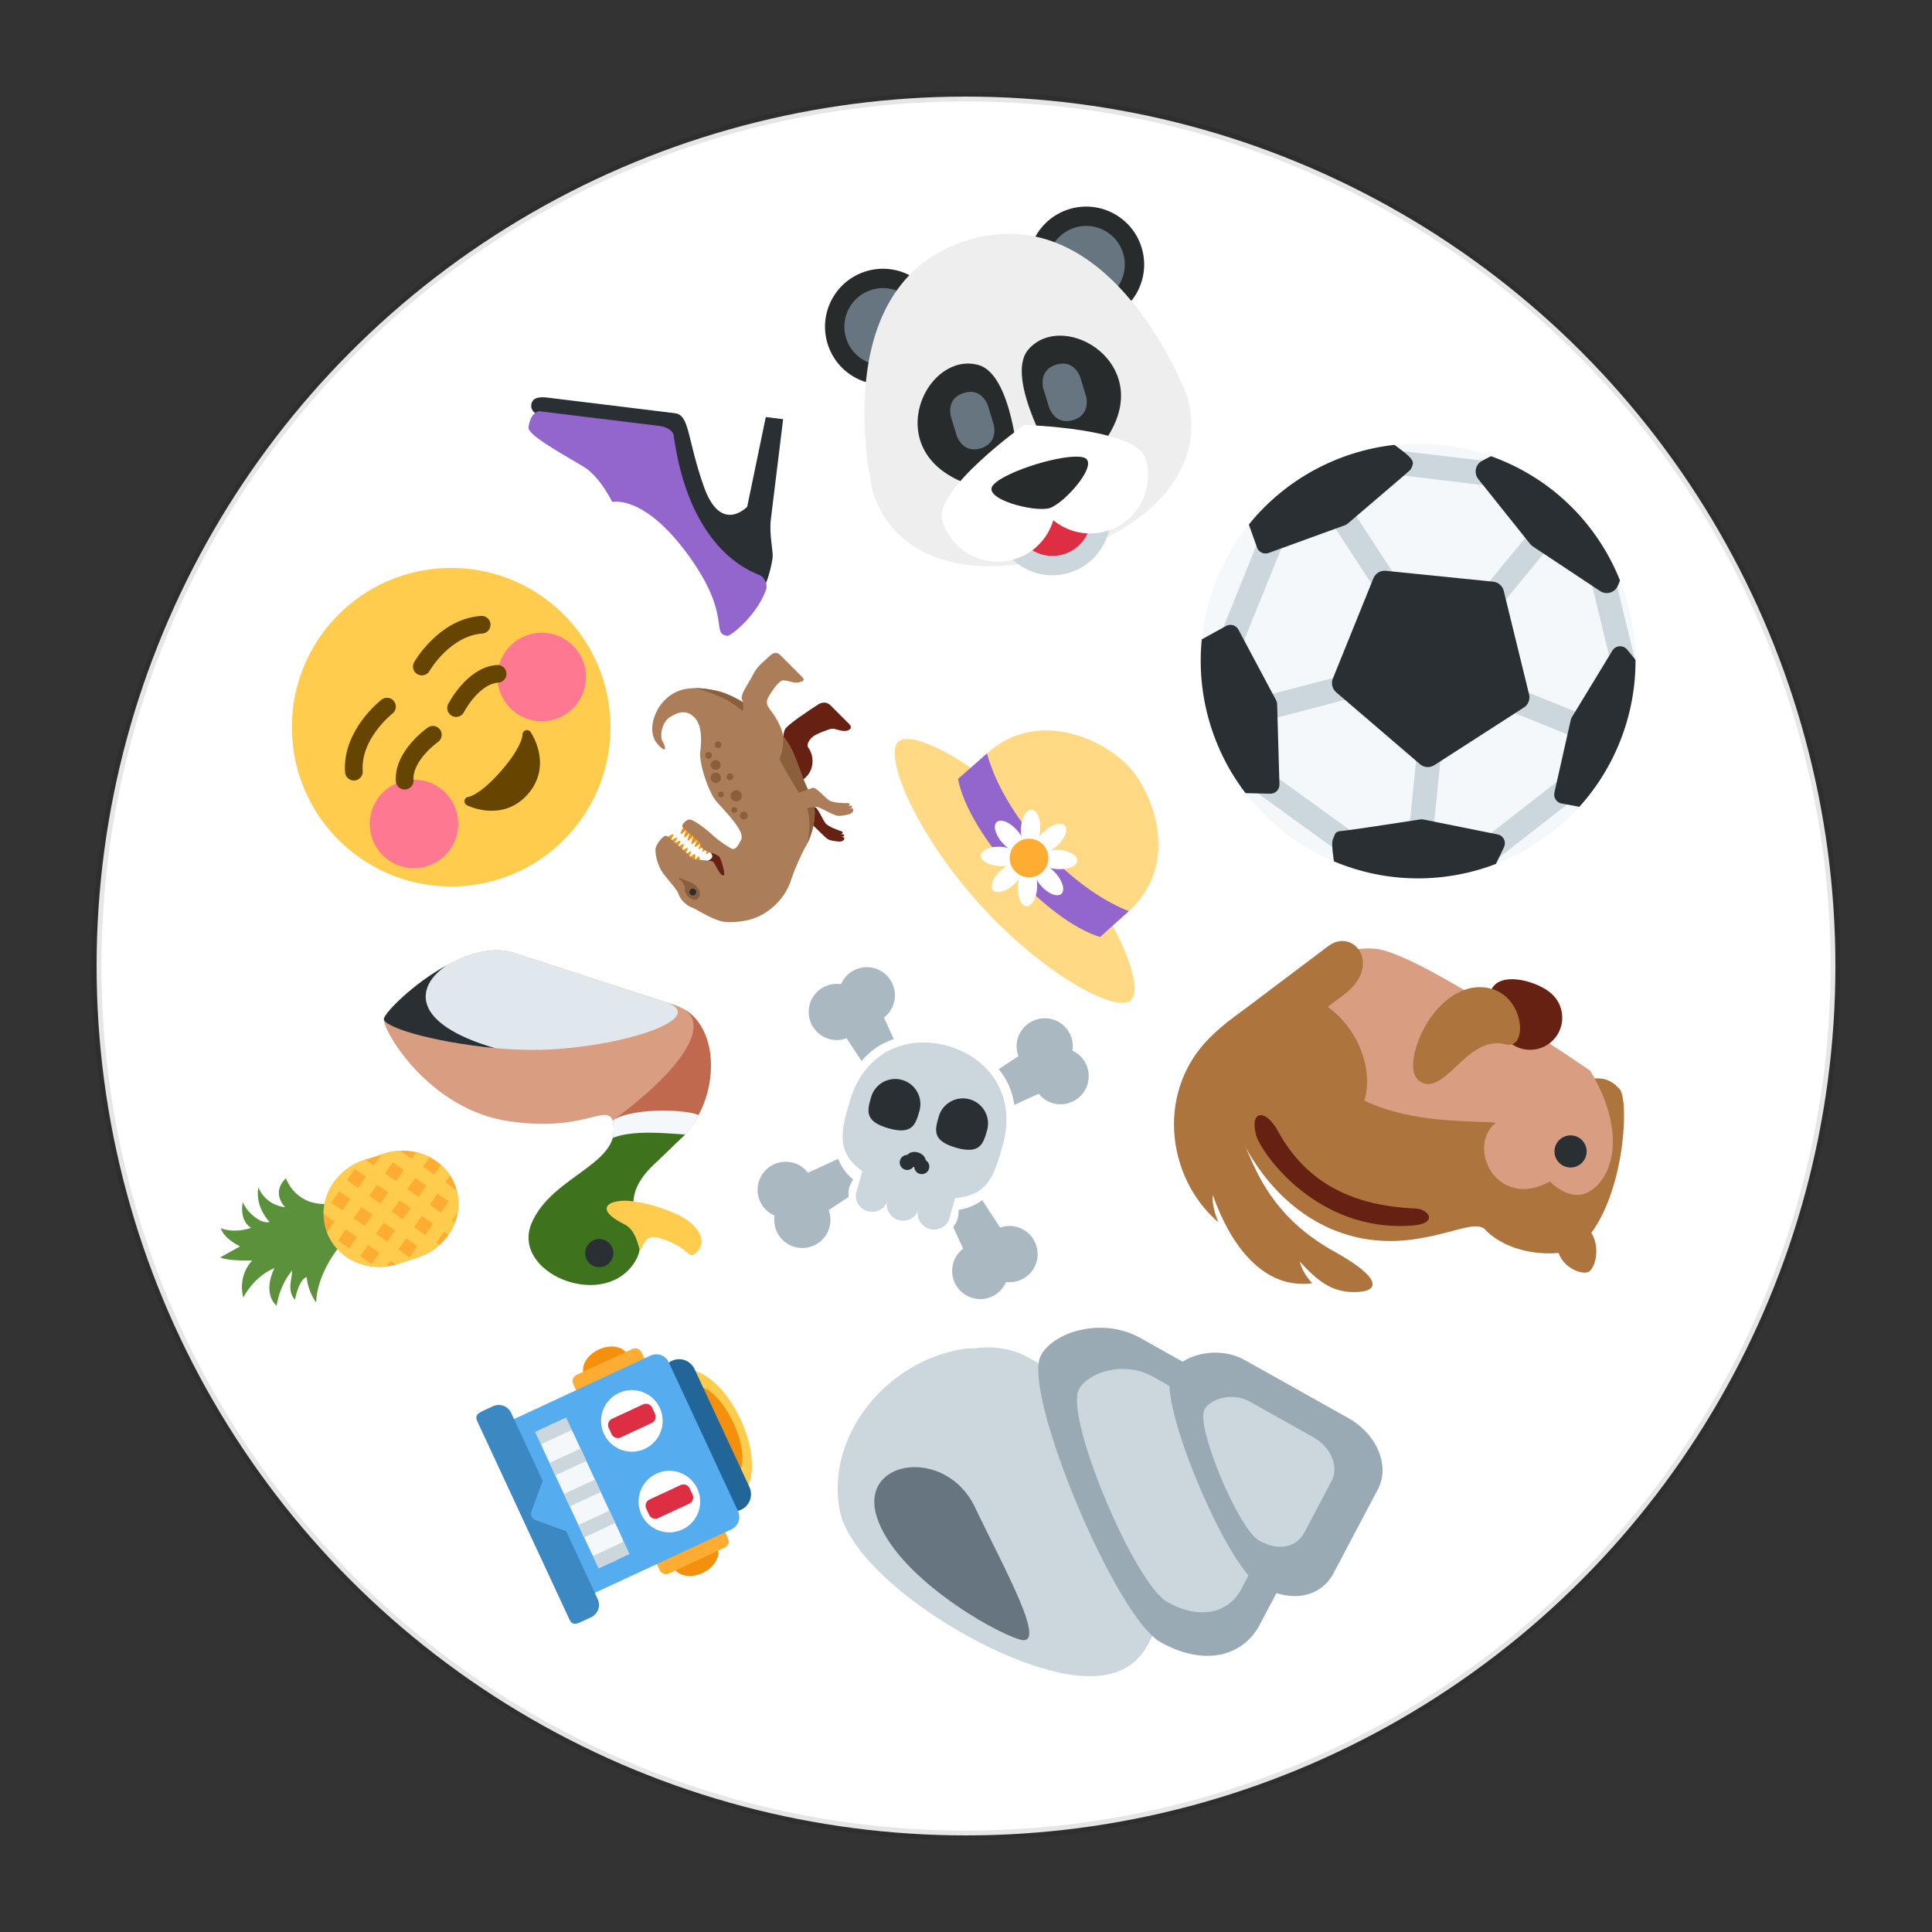 <?xml version="1.0" encoding="UTF-8" standalone="no"?>
<svg
   xmlns:dc="http://purl.org/dc/elements/1.1/"
   xmlns:cc="http://creativecommons.org/ns#"
   xmlns:rdf="http://www.w3.org/1999/02/22-rdf-syntax-ns#"
   xmlns:svg="http://www.w3.org/2000/svg"
   xmlns="http://www.w3.org/2000/svg"
   xmlns:sodipodi="http://sodipodi.sourceforge.net/DTD/sodipodi-0.dtd"
   xmlns:inkscape="http://www.inkscape.org/namespaces/inkscape"
   version="1.1"
   id="svg2"
   viewBox="0 0 200 200"
   height="200px"
   width="200px"
   inkscape:version="0.91 r13725"
   sodipodi:docname="27.svg">
  <rect x="0" y="0" width="200" height="200" fill="#333333" stroke="none"/>
  <sodipodi:namedview
     pagecolor="#ffffff"
     bordercolor="#666666"
     borderopacity="1"
     objecttolerance="10"
     gridtolerance="10"
     guidetolerance="10"
     inkscape:pageopacity="0"
     inkscape:pageshadow="2"
     inkscape:window-width="1920"
     inkscape:window-height="1060"
     id="namedview610"
     showgrid="false"
     inkscape:zoom="3.337544"
     inkscape:cx="101.5752"
     inkscape:cy="106.18337"
     inkscape:window-x="0"
     inkscape:window-y="0"
     inkscape:window-maximized="1"
     inkscape:current-layer="layer1" />
  
    
    
    <defs id="defs6">

        <clipPath
           id="clipPath28"
           clipPathUnits="userSpaceOnUse">
          <path
             id="path30"
             d="M 4,36 C 0,36 0,32 0,32 L 0,32 0,4 C 0,0 4,0 4,0 l 0,0 28,0 c 4,0 4,4 4,4 l 0,0 0,28 c 0,4 -4,4 -4,4 l 0,0 -28,0 z" />
        </clipPath>


        <clipPath clipPathUnits="userSpaceOnUse" id="clipPath16-rugby">
            <path d="M 0,38 38,38 38,0 0,0 0,38 Z" id="path18"/>
        </clipPath>
        <clipPath clipPathUnits="userSpaceOnUse" id="clipPath28-rugby">
            <path d="M 9.254,28.746 C 2.09,21.582 -0.927,9.561 3.929,3.929 l 0,0 C 9.561,-0.927 21.582,2.09 28.746,9.254 l 0,0 c 7.164,7.164 11.229,17.088 5.324,24.816 l 0,0 c -1.886,1.627 -4.489,2.371 -7.387,2.37 l 0,0 c -5.752,0 -12.665,-2.93 -17.429,-7.694" id="path30"/>
        </clipPath>

        <clipPath clipPathUnits="userSpaceOnUse" id="clipPath16-carrot">
            <path d="M 0,36 36,36 36,0 0,0 0,36 Z" id="path18"/>
        </clipPath>
        <clipPath clipPathUnits="userSpaceOnUse" id="clipPath32-carrot">
            <path d="M 11.815,23.013 C 4.2,15.397 -1.265,2.86 0.502,1.093 l 0,0 c 1.768,-1.768 14.305,3.698 21.92,11.313 l 0,0 c 7.616,7.615 7.562,11.53 4.243,14.85 l 0,0 c -1.328,1.328 -2.752,2.133 -4.47,2.133 l 0,0 c -2.575,0 -5.812,-1.809 -10.38,-6.376" id="path34"/>
        </clipPath>

        <clipPath clipPathUnits="userSpaceOnUse" id="clipPath32-hat">
            <path d="m 5,33.666 c 0,-0.034 0.018,-0.067 0.022,-0.101 l 0,0 C 5.008,33.455 5,33.335 5,33.2 l 0,0 L 6.802,9.616 C 3.299,8.705 1,7.424 1,6 L 1,6 C 1,3.238 9.611,1 19,1 l 0,0 c 9.389,0 18,2.238 18,5 l 0,0 c 0,1.424 -2.298,2.705 -5.801,3.616 l 0,0 L 33,33.184 c 0,0.135 -0.008,0.263 -0.021,0.373 l 0,0 C 32.982,33.591 33,33.632 33,33.666 l 0,0 c 0,1.805 -6.268,3.267 -14,3.267 l 0,0 c -7.732,0 -14,-1.462 -14,-3.267" id="path34"/>
        </clipPath>


        <clipPath clipPathUnits="userSpaceOnUse" id="clipPath48-soccer">
            <path d="M 1,19 C 1,9.059 9.059,1 19,1 l 0,0 c 9.941,0 18,8.059 18,18 l 0,0 c 0,9.941 -8.059,18 -18,18 l 0,0 C 9.059,37 1,28.941 1,19" id="path50"/>
        </clipPath>

        <clipPath clipPathUnits="userSpaceOnUse" id="clipPath28-baguette">
            <path d="M 24.052,31.33 5.126,12.406 C 1.342,8.62 1.288,4.133 2.856,2.564 l 0,0 C 4.424,0.997 8.912,1.049 12.697,4.835 l 0,0 18.925,18.924 c 3.784,3.785 3.837,8.273 2.269,9.841 l 0,0 c -0.605,0.606 -1.647,0.969 -2.915,0.969 l 0,0 c -2.014,0 -4.602,-0.917 -6.924,-3.239" id="path30"/>
        </clipPath>
    </defs>



  <g
     id="layer1">
    <circle
       style="opacity:1;fill:white;stroke:black;stroke-width:1;stroke-miterlimit:4;stroke-dasharray:none;stroke-opacity:0.1"
       id="path4039-0-9"
       cx="100px"
       cy="100px"
       r="90px" />
    <g
       transform="matrix(0.765,-0.234,0.234,0.765,81.708,29.468)"
       id="g8">
      <g
         transform="matrix(1.25,0,0,-1.25,0,47.5)"
         id="g10">
        <g
           id="g12">
          <g
             clip-path="url(#clipPath16)"
             id="g14">
            <g
               transform="translate(14,31)"
               id="g20">
              <path
                 id="path22"
                 style="fill:#272b2b;fill-opacity:1;fill-rule:nonzero;stroke:none"
                 d="m 0,0 c 0,-3.313 -2.687,-6 -6,-6 -3.313,0 -6,2.687 -6,6 0,3.313 2.687,6 6,6 3.313,0 6,-2.687 6,-6"
                 inkscape:connector-curvature="0" />
            </g>
            <g
               transform="translate(36,31)"
               id="g24">
              <path
                 id="path26"
                 style="fill:#272b2b;fill-opacity:1;fill-rule:nonzero;stroke:none"
                 d="m 0,0 c 0,-3.313 -2.687,-6 -6,-6 -3.313,0 -6,2.687 -6,6 0,3.313 2.687,6 6,6 3.313,0 6,-2.687 6,-6"
                 inkscape:connector-curvature="0" />
            </g>
            <g
               transform="translate(12,31)"
               id="g28">
              <path
                 id="path18"
                 style="fill:#66757f;fill-opacity:1;fill-rule:nonzero;stroke:none"
                 d="m 0,0 c 0,-2.209 -1.791,-4 -4,-4 -2.209,0 -4,1.791 -4,4 0,2.209 1.791,4 4,4 2.209,0 4,-1.791 4,-4"
                 inkscape:connector-curvature="0" />
            </g>
            <g
               transform="translate(34,31)"
               id="g32">
              <path
                 id="path34"
                 style="fill:#66757f;fill-opacity:1;fill-rule:nonzero;stroke:none"
                 d="m 0,0 c 0,-2.209 -1.791,-4 -4,-4 -2.209,0 -4,1.791 -4,4 0,2.209 1.791,4 4,4 2.209,0 4,-1.791 4,-4"
                 inkscape:connector-curvature="0" />
            </g>
            <g
               transform="translate(36,15)"
               id="g36">
              <path
                 id="path38"
                 style="fill:#eeeeee;fill-opacity:1;fill-rule:nonzero;stroke:none"
                 d="m 0,0 c 0,-7 -6.375,-12 -17,-12 -10.625,0 -17,5 -17,12 0,0 1.308,22 17,22 C -1.308,22 0,0 0,0"
                 inkscape:connector-curvature="0" />
            </g>
            <g
               transform="translate(25,7)"
               id="g40">
              <path
                 id="path42"
                 style="fill:#ccd6dd;fill-opacity:1;fill-rule:nonzero;stroke:none"
                 d="m 0,0 c 0,-3.313 -2.687,-6 -6,-6 -3.313,0 -6,2.687 -6,6 0,3.313 2.687,6 6,6 3.313,0 6,-2.687 6,-6"
                 inkscape:connector-curvature="0" />
            </g>
            <g
               transform="translate(23,7)"
               id="g44">
              <path
                 id="path46"
                 style="fill:#dd2e44;fill-opacity:1;fill-rule:nonzero;stroke:none"
                 d="m 0,0 c 0,-2.209 -1.791,-4 -4,-4 -2.209,0 -4,1.791 -4,4 0,2.209 1.791,4 4,4 2.209,0 4,-1.791 4,-4"
                 inkscape:connector-curvature="0" />
            </g>
            <g
               transform="translate(21.709,24.346)"
               id="g48">
              <path
                 id="path50"
                 style="fill:#272b2b;fill-opacity:1;fill-rule:nonzero;stroke:none"
                 d="m 0,0 c 4.454,2.776 11.291,-4.346 6.243,-10.016 -3.489,-3.921 -6.952,-2.33 -6.952,-2.33 0,0 -2.636,10.261 0.709,12.346"
                 inkscape:connector-curvature="0" />
            </g>
            <g
               transform="translate(16.267,24.335)"
               id="g52">
              <path
                 id="path54"
                 style="fill:#272b2b;fill-opacity:1;fill-rule:nonzero;stroke:none"
                 d="m 0,0 c -4.454,2.776 -11.291,-4.346 -6.244,-10.016 3.49,-3.92 6.953,-2.329 6.953,-2.329 0,0 2.636,10.26 -0.709,12.345"
                 inkscape:connector-curvature="0" />
            </g>
            <g
               transform="translate(12,20)"
               id="g56">
              <path
                 id="path58"
                 style="fill:#66757f;fill-opacity:1;fill-rule:nonzero;stroke:none"
                 d="M 0,0 C 0,0 0,2 2,2 4,2 4,0 4,0 l 0,-2 c 0,0 0,-2 -2,-2 -2,0 -2,2 -2,2 l 0,2 z"
                 inkscape:connector-curvature="0" />
            </g>
            <g
               transform="translate(19,17)"
               id="g60">
              <path
                 id="path62"
                 style="fill:#ffffff;fill-opacity:1;fill-rule:nonzero;stroke:none"
                 d="m 0,0 c 0,0 -11,-3.687 -11,-7 0,-3.313 2.687,-6 6,-6 2.088,0 3.925,1.067 5,2.686 C 1.074,-11.933 2.912,-13 5,-13 c 3.313,0 6,2.687 6,6 0,3.313 -11,7 -11,7"
                 inkscape:connector-curvature="0" />
            </g>
            <g
               transform="translate(22,20)"
               id="g64">
              <path
                 id="path66"
                 style="fill:#66757f;fill-opacity:1;fill-rule:nonzero;stroke:none"
                 d="M 0,0 C 0,0 0,2 2,2 4,2 4,0 4,0 l 0,-2 c 0,0 0,-2 -2,-2 -2,0 -2,2 -2,2 l 0,2 z"
                 inkscape:connector-curvature="0" />
            </g>
            <g
               transform="translate(14.126,12)"
               id="g68">
              <path
                 id="path70"
                 style="fill:#272b2b;fill-opacity:1;fill-rule:nonzero;stroke:none"
                 d="M 0,0 C -1.625,-1 3.25,-4 4.875,-4 6.5,-4 11.374,-1 9.749,0 8.124,1 1.625,1 0,0"
                 inkscape:connector-curvature="0" />
            </g>
          </g>
        </g>
      </g>
    </g>
    <g
       transform="matrix(-0.574,0.819,-0.819,-0.574,144.011,148.41)"
       id="g41">
      <g
         transform="matrix(1.25,0,0,-1.25,0,47.5)"
         id="g43">
        <g
           id="g45">
          <g
             clip-path="url(#clipPath16)"
             id="g47">
            <g
               transform="translate(30.049,29.967)"
               id="g49">
              <path
                 id="path51"
                 style="fill:#ccd6dd;fill-opacity:1;fill-rule:nonzero;stroke:none"
                 d="m 0,0 c 4.423,-4.424 5.71,-21.367 1.289,-25.788 -4.425,-4.424 -12.185,-3.783 -16.607,0.64 -2.979,2.979 -3.834,10.952 0.589,15.377 C -10.305,-5.35 -4.423,4.423 0,0"
                 inkscape:connector-curvature="0" />
            </g>
            <g
               transform="translate(17.99,3.892)"
               id="g53">
              <path
                 id="path55"
                 style="fill:#ccd6dd;fill-opacity:1;fill-rule:nonzero;stroke:none"
                 d="m 0,0 c -2.175,-0.273 -5.546,2.28 -5.913,5.912 l -1.329,13.157 c -0.366,3.63 1.687,6.873 4.586,7.24 L 7.84,27.637 c 2.898,0.365 5.483,-1.666 5.912,-5.912 C 14.178,17.473 3.393,0.428 0,0"
                 inkscape:connector-curvature="0" />
            </g>
          </g>
        </g>
        <g
           id="g57">
          <g
             clip-path="url(#clipPath32)"
             id="g30">
            <g
               transform="translate(11.349,10.532)"
               id="g61">
              <path
                 id="path63"
                 style="fill:#99aab5;fill-opacity:1;fill-rule:nonzero;stroke:none"
                 d="m 0,0 c -2.174,-0.274 -5.548,2.282 -5.915,5.914 l -1.327,13.154 c -0.367,3.632 1.686,6.875 4.584,7.243 L 7.84,27.638 c 2.898,0.366 5.483,-1.665 5.912,-5.911 C 14.18,17.473 3.393,0.428 0,0"
                 inkscape:connector-curvature="0" />
            </g>
          </g>
        </g>
        <g
           id="g65">
          <g
             clip-path="url(#clipPath44)"
             id="g42">
            <g
               transform="translate(11.85,14.722)"
               id="g69">
              <path
                 id="path71"
                 style="fill:#ccd6dd;fill-opacity:1;fill-rule:nonzero;stroke:none"
                 d="m 0,0 c -1.613,-0.202 -4.115,1.693 -4.388,4.389 l -0.985,9.758 c -0.272,2.694 1.252,5.1 3.402,5.374 l 7.788,0.984 C 7.968,20.777 9.886,19.271 10.204,16.119 10.522,12.964 2.518,0.319 0,0"
                 inkscape:connector-curvature="0" />
            </g>
          </g>
        </g>
        <g
           id="g73">
          <g
             clip-path="url(#clipPath56)"
             id="g54">
            <g
               transform="translate(6.351,20.221)"
               id="g76">
              <path
                 id="path78"
                 style="fill:#99aab5;fill-opacity:1;fill-rule:nonzero;stroke:none"
                 d="m 0,0 c -1.612,-0.204 -4.114,1.693 -4.387,4.387 l -0.985,9.759 c -0.272,2.695 1.251,5.101 3.401,5.375 l 7.788,0.983 C 7.968,20.777 9.886,19.272 10.205,16.118 10.522,12.962 2.518,0.318 0,0"
                 inkscape:connector-curvature="0" />
            </g>
          </g>
        </g>
        <g
           id="g80">
          <g
             clip-path="url(#clipPath68)"
             id="g66">
            <g
               transform="translate(7.247,24.194)"
               id="g72">
              <path
                 id="path74"
                 style="fill:#ccd6dd;fill-opacity:1;fill-rule:nonzero;stroke:none"
                 d="m 0,0 c -0.993,-0.125 -2.533,1.043 -2.701,2.702 l -0.606,6.006 c -0.167,1.659 0.77,3.14 2.093,3.308 l 4.795,0.606 C 4.905,12.79 6.084,11.863 6.28,9.923 6.477,7.98 1.548,0.198 0,0"
                 inkscape:connector-curvature="0" />
            </g>
            <g
               transform="translate(31.609,22.604)"
               id="g85">
              <path
                 id="path87"
                 style="fill:#66757f;fill-opacity:1;fill-rule:nonzero;stroke:none"
                 d="m 0,0 c 0.801,-2.371 1.545,-11.57 -1.532,-15.543 -3.079,-3.972 -8.043,1.389 -5.312,6.205 C -4.114,-4.523 -0.809,2.396 0,0"
                 inkscape:connector-curvature="0" />
            </g>
          </g>
        </g>
      </g>
    </g>
    <g
       transform="matrix(0.111,-0.522,0.522,0.111,19.917,136.055)"
       id="g89">
      <g
         transform="matrix(1.25,0,0,-1.25,0,47.5)"
         id="g91">
        <g
           id="g93">
          <g
             clip-path="url(#clipPath16)"
             id="g95">
            <g
               transform="translate(19.241,27.367)"
               id="g97">
              <path
                 id="path99"
                 style="fill:#5c913b;fill-opacity:1;fill-rule:nonzero;stroke:none"
                 d="M 0,0 C -0.277,3.307 2.17,4.72 2.17,4.72 -1.029,4.607 -2.724,1.895 -2.724,1.895 -3.476,3.194 -1.778,5.907 -0.555,6.614 -3.753,6.501 -4.225,4.494 -4.225,4.494 -5.728,7.095 -5.254,9.102 -5.254,9.102 -6.375,8.454 -7.021,6.989 -7.396,5.589 L -9.714,8.26 c -0.23,-1.046 0.156,-3.176 0.572,-4.962 -3.054,1.791 -5.902,0.151 -5.902,0.151 3.95,-1.187 5.45,-3.787 5.45,-3.787 0,0 -3.948,1.187 -5.645,-1.527 2.596,0.092 4.5,-0.499 5.856,-1.229 -1.163,-0.289 -3.145,0.236 -4.355,-1.371 0,0 3.198,0.113 3.851,-1.055 -2.172,-0.614 -3.574,-2.251 -3.574,-2.251 4.422,0.818 9.123,-1.668 9.123,-1.668 L 1.78,-5.907 C 0.751,-1.3 4.422,0.82 4.422,0.82 1.697,2.713 0,0 0,0"
                 inkscape:connector-curvature="0" />
            </g>
            <g
               transform="translate(30.561,14.12)"
               id="g101">
              <path
                 id="path103"
                 style="fill:#ffac33;fill-opacity:1;fill-rule:nonzero;stroke:none"
                 d="m 0,0 c 2.488,-4.309 1.218,-9.7 -2.837,-12.041 -4.055,-2.341 -9.359,-0.746 -11.846,3.562 l -1.589,2.753 c -2.489,4.31 -1.218,9.699 2.837,12.04 4.055,2.342 9.359,0.747 11.846,-3.562 L 0,0 Z"
                 inkscape:connector-curvature="0" />
            </g>
            <g
               transform="translate(28.718,10.541)"
               id="g105">
              <path
                 id="path107"
                 style="fill:#ffcc4d;fill-opacity:1;fill-rule:nonzero;stroke:none"
                 d="M 0,0 -1.951,0.828 -1.123,2.778 0.828,1.951 0,0 Z m -1.656,-3.901 -1.95,0.827 0.828,1.952 1.95,-0.828 -0.828,-1.951 z m -1.657,-3.904 -1.951,0.828 0.828,1.952 1.952,-0.829 -0.829,-1.951 z m -4.197,6.388 0.828,1.952 1.952,-0.829 -0.829,-1.952 -1.951,0.829 z m 0.294,-4.73 -1.95,0.828 0.828,1.95 1.95,-0.829 -0.828,-1.949 z m -4.196,6.386 0.829,1.951 1.951,-0.827 -0.828,-1.952 -1.952,0.828 z m 0.295,-4.73 -1.951,0.827 0.828,1.951 1.951,-0.828 -0.828,-1.95 z m -4.196,6.386 0.828,1.952 1.951,-0.828 -0.828,-1.953 -1.951,0.829 z m 2.484,5.852 1.951,-0.828 -0.829,-1.949 -1.95,0.828 0.828,1.949 z m 3.902,-1.655 1.95,-0.828 -0.828,-1.951 -1.95,0.828 0.828,1.951 z M -7.271,9.994 -5.319,9.166 -6.148,7.214 -8.1,8.042 -7.271,9.994 Z m 4.197,-6.387 -0.828,-1.95 -1.952,0.827 0.829,1.952 1.951,-0.829 z m -0.294,4.731 1.95,-0.829 -0.828,-1.95 -1.951,0.828 0.829,1.951 z M 2.845,1.095 C 2.636,1.942 2.305,2.779 1.843,3.579 L 1.656,3.902 1.656,3.901 -0.295,4.729 0.329,6.2 0.254,6.331 c -2.025,3.51 -5.92,5.217 -9.486,4.466 l -0.819,-1.926 -1.884,0.799 c -3.28,-2.122 -4.567,-6.318 -3.262,-10.128 l 1.006,-0.427 -0.401,-0.946 c 0.055,-0.106 0.102,-0.212 0.162,-0.315 l 1.59,-2.753 c 0.685,-1.188 1.59,-2.161 2.617,-2.91 l 0.229,0.538 1.951,-0.828 -0.324,-0.763 c 0.665,-0.278 1.357,-0.465 2.06,-0.573 l 0.215,0.507 1.404,-0.594 c 1.144,0.047 2.28,0.335 3.342,0.882 l -0.016,0.007 0.828,1.951 1.188,-0.504 c 0.523,0.522 0.973,1.104 1.334,1.737 l -1.693,0.72 0.828,1.951 1.667,-0.707 c 0.191,0.7 0.301,1.426 0.316,2.167 l -1.155,0.49 0.828,1.951 0.066,-0.028 z"
                 inkscape:connector-curvature="0" />
            </g>
          </g>
        </g>
      </g>
    </g>
    <g
       transform="matrix(-0.596,-0.073,0.073,-0.596,79.274,70.394)"
       id="g109">
      <g
         transform="matrix(1.25,0,0,-1.25,0,47.5)"
         id="g111">
        <g
           id="g113">
          <g
             clip-path="url(#clipPath16)"
             id="g115">
            <g
               transform="translate(35.539,5.512)"
               id="g117">
              <path
                 id="path119"
                 style="fill:#292f33;fill-opacity:1;fill-rule:nonzero;stroke:none"
                 d="m 0,0 c 0,0 1.18,-0.215 1.18,-1.256 0,-1.043 -1.042,-1.256 -2.084,-1.256 l -17.72,0 c -2.084,0 -2.084,3.34 -5.212,9.594 -3.127,6.255 -6.253,2.001 -6.253,2.001 l -1.042,-12.595 -2.408,0 0,13.936 c 0,2.084 -0.881,4.285 -0.881,5.211 0,2.084 0.672,4.395 0.672,4.395 L -27.002,17.719 0,0 Z"
                 inkscape:connector-curvature="0" />
            </g>
            <g
               transform="translate(2.668,23.719)"
               id="g121">
              <path
                 id="path123"
                 style="fill:#9266cc;fill-opacity:1;fill-rule:nonzero;stroke:none"
                 d="m 0,0 c 3.036,-0.732 10.291,-3.88 13.969,-17.379 0,0 0,-1.34 2.363,-1.34 l 16.539,0 c 0,0 1.18,0.257 1.18,2.424 0,1.084 -5.907,3.38 -8.27,4.464 -2.361,1.084 -4.445,4.317 -4.445,4.317 0,0 -4.17,-1.635 -11.258,5.952 C 2.99,6.025 5.7,8.876 3.337,8.876 2.852,8.876 -0.401,5.569 -1.207,1.838 -1.322,1.305 -0.864,0.208 0,0"
                 inkscape:connector-curvature="0" />
            </g>
          </g>
        </g>
      </g>
    </g>
    <g
       transform="matrix(0.481,-0.553,0.553,0.481,22.146,76.993)"
       id="g125">
      <g
         transform="matrix(1.25,0,0,-1.25,0,47.5)"
         id="g127">
        <g
           id="g129">
          <g
             clip-path="url(#clipPath16)"
             id="g131">
            <g
               transform="translate(37,19)"
               id="g133">
              <path
                 id="path135"
                 style="fill:#ffcc4d;fill-opacity:1;fill-rule:nonzero;stroke:none"
                 d="m 0,0 c 0,-9.941 -8.059,-18 -18,-18 -9.94,0 -18,8.059 -18,18 0,9.94 8.06,18 18,18 C -8.059,18 0,9.94 0,0"
                 inkscape:connector-curvature="0" />
            </g>
            <g
               transform="translate(35,15)"
               id="g137">
              <path
                 id="path139"
                 style="fill:#ff7892;fill-opacity:1;fill-rule:nonzero;stroke:none"
                 d="m 0,0 c 0,-2.762 -2.238,-5 -5,-5 -2.762,0 -5,2.238 -5,5 0,2.762 2.238,5 5,5 2.762,0 5,-2.238 5,-5"
                 inkscape:connector-curvature="0" />
            </g>
            <g
               transform="translate(13,15)"
               id="g141">
              <path
                 id="path143"
                 style="fill:#ff7892;fill-opacity:1;fill-rule:nonzero;stroke:none"
                 d="m 0,0 c 0,-2.762 -2.238,-5 -5,-5 -2.762,0 -5,2.238 -5,5 0,2.762 2.238,5 5,5 2.762,0 5,-2.238 5,-5"
                 inkscape:connector-curvature="0" />
            </g>
            <g
               transform="translate(22,26)"
               id="g145">
              <path
                 id="path147"
                 style="fill:none;stroke:#664500;stroke-width:2;stroke-linecap:round;stroke-linejoin:round;stroke-miterlimit:4;stroke-dasharray:none;stroke-opacity:1"
                 d="M 0,0 C 0,0 5,1 8,-2"
                 inkscape:connector-curvature="0" />
            </g>
            <g
               transform="translate(16,26)"
               id="g149">
              <path
                 id="path151"
                 style="fill:none;stroke:#664500;stroke-width:2;stroke-linecap:round;stroke-linejoin:round;stroke-miterlimit:4;stroke-dasharray:none;stroke-opacity:1"
                 d="M 0,0 C 0,0 -5,1 -8,-2"
                 inkscape:connector-curvature="0" />
            </g>
            <g
               transform="translate(21,20)"
               id="g153">
              <path
                 id="path155"
                 style="fill:none;stroke:#664500;stroke-width:2;stroke-linecap:round;stroke-linejoin:round;stroke-miterlimit:4;stroke-dasharray:none;stroke-opacity:1"
                 d="M 0,0 C 0,0 4,1 6,-1"
                 inkscape:connector-curvature="0" />
            </g>
            <g
               transform="translate(17,20)"
               id="g157">
              <path
                 id="path159"
                 style="fill:none;stroke:#664500;stroke-width:2;stroke-linecap:round;stroke-linejoin:round;stroke-miterlimit:4;stroke-dasharray:none;stroke-opacity:1"
                 d="M 0,0 C 0,0 -4,1 -6,-1"
                 inkscape:connector-curvature="0" />
            </g>
            <g
               transform="translate(14,12)"
               id="g161">
              <path
                 id="path163"
                 style="fill:#664500;fill-opacity:1;fill-rule:nonzero;stroke:none"
                 d="m 0,0 c 0,0 1,-4 5,-4 4,0 5,4 5,4 C 10,0 9,-1 5,-1 1,-1 0,0 0,0"
                 inkscape:connector-curvature="0" />
            </g>
            <g
               transform="translate(14,12)"
               id="g165">
              <path
                 id="path167"
                 style="fill:none;stroke:#664500;stroke-width:1;stroke-linecap:round;stroke-linejoin:round;stroke-miterlimit:4;stroke-dasharray:none;stroke-opacity:1"
                 d="m 0,0 c 0,0 1,-4 5,-4 4,0 5,4 5,4 C 10,0 9,-1 5,-1 1,-1 0,0 0,0 Z"
                 inkscape:connector-curvature="0" />
            </g>
          </g>
        </g>
      </g>
    </g>
    <g
       transform="matrix(-0.772,0.582,-0.582,-0.772,176.889,122.729)"
       id="g169">
      <g
         transform="matrix(1.25,0,0,-1.25,0,45)"
         id="g171">
        <g
           id="g173">
          <g
             clip-path="url(#clipPath16)"
             id="g175">
            <g
               transform="translate(13.234,16.324)"
               id="g177">
              <path
                 id="path179"
                 style="fill:#ad743d;fill-opacity:1;fill-rule:nonzero;stroke:none"
                 d="M 0,0 C -1.243,1.243 -4.97,0 -6.211,2.488 -6.998,4.06 -9.939,1.243 -8.697,-1.246 -7.455,-3.73 -3.728,-3.73 -1.243,-2.488 1.242,-1.246 0,0 0,0"
                 inkscape:connector-curvature="0" />
            </g>
            <g
               transform="translate(10.467,33.18)"
               id="g181">
              <path
                 id="path183"
                 style="fill:#ad743d;fill-opacity:1;fill-rule:nonzero;stroke:none"
                 d="m 0,0 c -4.694,-1.399 -9.492,-7.219 -9.345,-8.397 0.148,-1.177 0.342,-2.638 6.571,-3.656 1.104,-0.18 3.995,-1.835 4.4,-5.779 0.657,-6.411 4.157,-11.098 8.251,-15.192 1.607,0 1.666,-0.156 3.443,-0.156 1.781,0 3.679,2.41 4.602,4.673 2.844,6.974 2.029,15.707 -5.506,19.83 C 9.427,-7.041 7.205,-6.825 7.087,-5.64 6.953,-4.262 5.869,-1.941 3.276,-0.312 3.72,0.997 2.791,2.474 2.16,2.528 1.528,2.582 0.136,1.49 0,0"
                 inkscape:connector-curvature="0" />
            </g>
          </g>
        </g>
        <g
           id="g185">
          <g
             clip-path="url(#clipPath32)"
             id="g187">
            <g
               transform="translate(2.184,22.033)"
               id="g189">
              <path
                 id="path191"
                 style="fill:#d99e82;fill-opacity:1;fill-rule:nonzero;stroke:none"
                 d="M 0,0 C 0.629,5.908 3.746,8.413 6.202,8.232 7.696,8.122 8.338,6.585 8.46,5.507 13.666,4.736 12.399,-1.222 9.141,-1.312 10.518,-2.69 19.28,-8.263 17.902,-15.148 16.525,-22.033 11.016,-22.033 8.263,-19.28 5.509,-16.524 0,0 0,0"
                 inkscape:connector-curvature="0" />
            </g>
          </g>
        </g>
        <g
           id="g193">
          <g
             clip-path="url(#clipPath44)"
             id="g195">
            <g
               transform="translate(9.069,26.541)"
               id="g197">
              <path
                 id="path199"
                 style="fill:#292f33;fill-opacity:1;fill-rule:nonzero;stroke:none"
                 d="m 0,0 c 0,-0.76 -0.617,-1.376 -1.377,-1.376 -0.761,0 -1.377,0.616 -1.377,1.376 0,0.761 0.616,1.377 1.377,1.377 C -0.617,1.377 0,0.761 0,0"
                 inkscape:connector-curvature="0" />
            </g>
            <g
               transform="translate(6.26,15.854)"
               id="g201">
              <path
                 id="path203"
                 style="fill:#662113;fill-opacity:1;fill-rule:nonzero;stroke:none"
                 d="m 0,0 c 0.304,-1.49 -0.383,-4.295 -1.874,-4.6 -1.489,-0.303 -3.22,2.007 -3.523,3.496 C -5.702,0.387 -4.74,1.843 -3.25,2.15 -1.759,2.455 -0.305,1.49 0,0"
                 inkscape:connector-curvature="0" />
            </g>
            <g
               transform="translate(21.254,22.436)"
               id="g205">
              <path
                 id="path207"
                 style="fill:#662113;fill-opacity:1;fill-rule:nonzero;stroke:none"
                 d="M 0,0 C 4.065,-3.341 6.158,-7.296 5.402,-12.37 5.084,-14.514 6.232,-15.303 7.09,-13.272 7.688,-11.85 8.025,-3.385 1.04,1.039 -0.818,2.216 -0.921,0.756 0,0"
                 inkscape:connector-curvature="0" />
            </g>
            <g
               transform="translate(13.907,14.625)"
               id="g209">
              <path
                 id="path211"
                 style="fill:#ad743d;fill-opacity:1;fill-rule:nonzero;stroke:none"
                 d="m 0,0 c -1.635,1.061 -5.388,-1.148 -7.309,1.259 -1.215,1.523 -3.753,-2.209 -1.832,-4.615 1.922,-2.406 5.962,-1.543 8.368,0.377 C 1.634,-1.058 0,0 0,0"
                 inkscape:connector-curvature="0" />
            </g>
            <g
               transform="translate(24.625,0)"
               id="g213">
              <path
                 id="path215"
                 style="fill:#ad743d;fill-opacity:1;fill-rule:nonzero;stroke:none"
                 d="m 0,0 -10.928,0 c -2.754,0 -2.754,4.132 1.378,4.132 l 3.634,0 C -3.161,4.132 0,0 0,0"
                 inkscape:connector-curvature="0" />
            </g>
            <g
               transform="translate(16.535,7.384)"
               id="g217">
              <path
                 id="path219"
                 style="fill:#ad743d;fill-opacity:1;fill-rule:nonzero;stroke:none"
                 d="M 0,0 C 0.371,3.555 2.87,6.21 5.586,5.931 8.301,5.647 10.199,2.533 9.83,-1.021 9.46,-4.58 6.959,-7.234 4.246,-6.955 1.53,-6.672 -0.369,-3.559 0,0"
                 inkscape:connector-curvature="0" />
            </g>
            <g
               transform="translate(23.012,0.992)"
               id="g221">
              <path
                 id="path223"
                 style="fill:#ad743d;fill-opacity:1;fill-rule:nonzero;stroke:none"
                 d="m 0,0 c 1.653,0.338 4.956,1.516 6.815,9.035 0.648,2.613 1.373,6.272 -0.827,11.216 -1.875,4.218 -1.084,5.128 0.737,3.766 1.58,-1.184 1.948,-2.708 2.158,-4.928 0.154,0.462 0.377,1.046 0.264,2.153 3.65,-2.056 3.65,-6.749 2.25,-11.167 0.385,0.386 0.828,1.301 1.023,2.159 C 13.706,6.444 9.846,-0.292 2.916,-0.905 -1.064,-1.339 0,0 0,0"
                 inkscape:connector-curvature="0" />
            </g>
          </g>
        </g>
      </g>
    </g>
    <g
       transform="matrix(0.641,0.184,-0.184,0.641,85.322,98.739)"
       id="g225">
      <g
         transform="matrix(1.25,0,0,-1.25,0,45)"
         id="g227">
        <g
           id="g229">
          <g
             clip-path="url(#clipPath16)"
             id="g231">
            <g
               transform="translate(27.865,19.248)"
               id="g233">
              <path
                 id="path235"
                 style="fill:#ccd6dd;fill-opacity:1;fill-rule:nonzero;stroke:none"
                 d="m 0,0 c 0,6.242 -4.411,9.988 -9.927,9.988 -5.516,0 -9.836,-3.746 -9.836,-9.988 0,-3.48 -0.102,-6.485 3.898,-7.89 l 0,-2.722 c 0,-1.034 0.966,-1.872 2,-1.872 1.035,0 2,0.838 2,1.872 l 0,1.97 0,-0.044 0,-1.926 c 0,-1.034 0.965,-1.872 1.999,-1.872 1.036,0 2.001,0.838 2.001,1.872 l 0,1.926 0,0.044 0,-1.97 c 0,-1.034 0.966,-1.872 2,-1.872 1.034,0 2,0.838 2,1.872 l 0,2.722 C 0.135,-6.485 0,-3.48 0,0"
                 inkscape:connector-curvature="0" />
            </g>
            <g
               transform="translate(16.75,20.497)"
               id="g237">
              <path
                 id="path239"
                 style="fill:#292f33;fill-opacity:1;fill-rule:nonzero;stroke:none"
                 d="m 0,0 c 0,-1.724 0,-3.121 -3.121,-3.121 -3.121,0 -3.121,1.397 -3.121,3.121 0,1.724 1.397,3.121 3.121,3.121 C -1.398,3.121 0,1.724 0,0"
                 inkscape:connector-curvature="0" />
            </g>
            <g
               transform="translate(25.488,20.497)"
               id="g241">
              <path
                 id="path243"
                 style="fill:#292f33;fill-opacity:1;fill-rule:nonzero;stroke:none"
                 d="m 0,0 c 0,-1.724 0,-3.121 -3.121,-3.121 -3.12,0 -3.12,1.397 -3.12,3.121 0,1.724 1.396,3.121 3.12,3.121 C -1.396,3.121 0,1.724 0,0"
                 inkscape:connector-curvature="0" />
            </g>
            <g
               transform="translate(19.186,14.841)"
               id="g245">
              <path
                 id="path247"
                 style="fill:#292f33;fill-opacity:1;fill-rule:nonzero;stroke:none"
                 d="M 0,0 C -0.157,0.382 -0.626,0.662 -1.189,0.662 -1.75,0.662 -2.22,0.382 -2.376,0 c -0.395,-0.11 -0.685,-0.469 -0.685,-0.898 0,-0.517 0.419,-0.936 0.936,-0.936 0.409,0 0.753,0.263 0.88,0.628 0.019,0 0.037,-0.004 0.056,-0.004 0.02,0 0.038,0.004 0.057,0.004 0.128,-0.365 0.472,-0.628 0.88,-0.628 0.517,0 0.937,0.419 0.937,0.936 C 0.685,-0.469 0.394,-0.111 0,0"
                 inkscape:connector-curvature="0" />
            </g>
            <g
               transform="translate(10.999,9)"
               id="g249">
              <path
                 id="path251"
                 style="fill:#aab8c2;fill-opacity:1;fill-rule:nonzero;stroke:none"
                 d="M 0,0 C 0,0.367 0.075,0.713 0.196,1.038 -0.789,1.485 -1.635,2.12 -2.307,3.008 -3.414,2.04 -4.47,1.133 -5.434,0.313 -6.015,0.74 -6.724,1 -7.499,1 c -1.934,0 -3.5,-1.566 -3.5,-3.5 0,-1.778 1.329,-3.229 3.045,-3.454 C -7.729,-7.671 -6.277,-9 -4.499,-9 c 1.933,0 3.5,1.566 3.5,3.5 0,0.775 -0.261,1.485 -0.687,2.065 0.6,0.706 1.246,1.46 1.931,2.25 C 0.088,-0.821 0,-0.421 0,0"
                 inkscape:connector-curvature="0" />
            </g>
            <g
               transform="translate(27.872,24.482)"
               id="g253">
              <path
                 id="path255"
                 style="fill:#aab8c2;fill-opacity:1;fill-rule:nonzero;stroke:none"
                 d="m 0,0 c 0.884,0.769 1.729,1.495 2.515,2.162 0.57,-0.403 1.262,-0.644 2.014,-0.644 1.933,0 3.5,1.567 3.5,3.5 0,1.743 -1.277,3.177 -2.945,3.444 -0.221,1.721 -1.674,3.056 -3.456,3.056 -1.933,0 -3.5,-1.567 -3.5,-3.5 0,-0.775 0.261,-1.485 0.687,-2.065 C -1.779,5.253 -2.418,4.508 -3.096,3.726 -1.795,2.855 -0.735,1.631 0,0"
                 inkscape:connector-curvature="0" />
            </g>
            <g
               transform="translate(3.5,26)"
               id="g257">
              <path
                 id="path259"
                 style="fill:#aab8c2;fill-opacity:1;fill-rule:nonzero;stroke:none"
                 d="M 0,0 C 0.775,0 1.485,0.26 2.065,0.687 2.863,0.008 3.726,-0.732 4.628,-1.518 5.363,0.113 6.424,1.337 7.725,2.208 7.046,2.99 6.408,3.736 5.813,4.435 6.24,5.015 6.5,5.725 6.5,6.5 6.5,8.433 4.933,10 3,10 1.222,10 -0.229,8.67 -0.454,6.954 -2.17,6.729 -3.5,5.277 -3.5,3.5 -3.5,1.567 -1.933,0 0,0"
                 inkscape:connector-curvature="0" />
            </g>
            <g
               transform="translate(32.4,10)"
               id="g261">
              <path
                 id="path263"
                 style="fill:#aab8c2;fill-opacity:1;fill-rule:nonzero;stroke:none"
                 d="M 0,0 C -0.752,0 -1.444,-0.242 -2.014,-0.645 -2.966,0.164 -4.004,1.056 -5.093,2.009 -5.765,1.12 -6.612,0.485 -7.596,0.038 -7.476,-0.287 -7.4,-0.633 -7.4,-1 c 0,-0.421 -0.089,-0.821 -0.245,-1.185 0.685,-0.79 1.331,-1.544 1.931,-2.25 C -6.14,-5.015 -6.4,-5.725 -6.4,-6.5 c 0,-1.934 1.566,-3.5 3.5,-3.5 1.781,0 3.235,1.334 3.455,3.056 C 2.223,-6.677 3.5,-5.244 3.5,-3.5 3.5,-1.566 1.934,0 0,0"
                 inkscape:connector-curvature="0" />
            </g>
          </g>
        </g>
      </g>
    </g>
    <g
       transform="matrix(0.239,0.514,-0.514,0.239,71.291,135.371)"
       id="g265">
      <g
         transform="matrix(1.25,0,0,-1.25,0,45)"
         id="g267">
        <g
           id="g269">
          <g
             clip-path="url(#clipPath16)"
             id="g271">
            <g
               transform="translate(36,21.5)"
               id="g273">
              <path
                 id="path275"
                 style="fill:#f4900c;fill-opacity:1;fill-rule:nonzero;stroke:none"
                 d="M 0,0 C 0,-1.933 -1.119,-3.5 -2.5,-3.5 -3.881,-3.5 -5,-1.933 -5,0 -5,1.933 -3.881,3.5 -2.5,3.5 -1.119,3.5 0,1.933 0,0"
                 inkscape:connector-curvature="0" />
            </g>
            <g
               transform="translate(5,21.5)"
               id="g277">
              <path
                 id="path279"
                 style="fill:#f4900c;fill-opacity:1;fill-rule:nonzero;stroke:none"
                 d="M 0,0 C 0,-1.933 -1.119,-3.5 -2.5,-3.5 -3.881,-3.5 -5,-1.933 -5,0 -5,1.933 -3.881,3.5 -2.5,3.5 -1.119,3.5 0,1.933 0,0"
                 inkscape:connector-curvature="0" />
            </g>
            <g
               transform="translate(34,17)"
               id="g281">
              <path
                 id="path283"
                 style="fill:#ffac33;fill-opacity:1;fill-rule:nonzero;stroke:none"
                 d="m 0,0 c 0,-0.553 -0.447,-1 -1,-1 l -3,0 c -0.553,0 -1,0.447 -1,1 l 0,9 c 0,0.552 0.447,1 1,1 l 3,0 C -0.447,10 0,9.552 0,9 L 0,0 Z"
                 inkscape:connector-curvature="0" />
            </g>
            <g
               transform="translate(7,17)"
               id="g285">
              <path
                 id="path287"
                 style="fill:#ffac33;fill-opacity:1;fill-rule:nonzero;stroke:none"
                 d="m 0,0 c 0,-0.553 -0.448,-1 -1,-1 l -3,0 c -0.552,0 -1,0.447 -1,1 l 0,9 c 0,0.552 0.448,1 1,1 l 3,0 C -0.448,10 0,9.552 0,9 L 0,0 Z"
                 inkscape:connector-curvature="0" />
            </g>
            <g
               transform="translate(28,31)"
               id="g289">
              <path
                 id="path291"
                 style="fill:#ffcc4d;fill-opacity:1;fill-rule:nonzero;stroke:none"
                 d="m 0,0 c 0,-2.761 -4.477,-4 -10,-4 -5.523,0 -10,1.239 -10,4 0,2.761 4.477,5 10,5 C -4.477,5 0,2.761 0,0"
                 inkscape:connector-curvature="0" />
            </g>
            <g
               transform="translate(25,31.916)"
               id="g293">
              <path
                 id="path295"
                 style="fill:#f4900c;fill-opacity:1;fill-rule:nonzero;stroke:none"
                 d="m 0,0 c 0,-1.611 -3.135,-2.917 -7,-2.917 -3.866,0 -7,1.306 -7,2.917 0,1.611 3.134,2.917 7,2.917 3.865,0 7,-1.306 7,-2.917"
                 inkscape:connector-curvature="0" />
            </g>
            <g
               transform="translate(30,30.5)"
               id="g297">
              <path
                 id="path299"
                 style="fill:#226699;fill-opacity:1;fill-rule:nonzero;stroke:none"
                 d="m 0,0 c 0,-1.381 -1.119,-1.5 -2.5,-1.5 l -19,0 c -1.381,0 -2.5,0.119 -2.5,1.5 0,1.381 1.119,2.5 2.5,2.5 l 19,0 C -1.119,2.5 0,1.381 0,0"
                 inkscape:connector-curvature="0" />
            </g>
            <g
               transform="translate(32,6)"
               id="g301">
              <path
                 id="path303"
                 style="fill:#55acee;fill-opacity:1;fill-rule:nonzero;stroke:none"
                 d="m 0,0 c 0,-1.104 -0.895,-2 -2,-2 l -24,0 c -1.104,0 -2,0.896 -2,2 l 0,22 c 0,1.104 0.896,2 2,2 l 24,0 c 1.105,0 2,-0.896 2,-2 L 0,0 Z"
                 inkscape:connector-curvature="0" />
            </g>
            <g
               transform="translate(35,3)"
               id="g305">
              <path
                 id="path307"
                 style="fill:#3b88c3;fill-opacity:1;fill-rule:nonzero;stroke:none"
                 d="m 0,0 c 0,-1.105 0.105,-2 -1,-2 l -32,0 c -1.104,0 -1,0.895 -1,2 l 0,1 c 0,1.105 0.896,2 2,2 L -2,3 C -0.895,3 0,2.105 0,1 L 0,0 Z"
                 inkscape:connector-curvature="0" />
            </g>
            <g
               transform="translate(18.707,2.636)"
               id="g309">
              <path
                 id="path311"
                 style="fill:#55acee;fill-opacity:1;fill-rule:nonzero;stroke:none"
                 d="m 0,0 c -0.391,-0.391 -1.023,-0.391 -1.414,0 l -5.657,5.657 c -0.39,0.391 -0.391,1.024 0,1.414 l 5.657,4.658 c 0.391,0.39 1.023,0.39 1.414,0 L 5.656,7.071 c 0.391,-0.39 0.392,-1.023 0,-1.414 L 0,0 Z"
                 inkscape:connector-curvature="0" />
            </g>
            <g
               transform="translate(16,21.5)"
               id="g313">
              <path
                 id="path315"
                 style="fill:#ffffff;fill-opacity:1;fill-rule:nonzero;stroke:none"
                 d="M 0,0 C 0,-2.485 -2.015,-4.5 -4.5,-4.5 -6.985,-4.5 -9,-2.485 -9,0 -9,2.485 -6.985,4.5 -4.5,4.5 -2.015,4.5 0,2.485 0,0"
                 inkscape:connector-curvature="0" />
            </g>
            <g
               transform="translate(29,21.5)"
               id="g317">
              <path
                 id="path319"
                 style="fill:#ffffff;fill-opacity:1;fill-rule:nonzero;stroke:none"
                 d="M 0,0 C 0,-2.485 -2.015,-4.5 -4.5,-4.5 -6.985,-4.5 -9,-2.485 -9,0 -9,2.485 -6.985,4.5 -4.5,4.5 -2.015,4.5 0,2.485 0,0"
                 inkscape:connector-curvature="0" />
            </g>
            <g
               transform="translate(12,22)"
               id="g321">
              <path
                 id="path323"
                 style="fill:#66757f;fill-opacity:1;fill-rule:nonzero;stroke:none"
                 d="M 0,0 Z"
                 inkscape:connector-curvature="0" />
            </g>
            <g
               transform="translate(12,22)"
               id="g325">
              <path
                 id="path327"
                 style="fill:#66757f;fill-opacity:1;fill-rule:nonzero;stroke:none"
                 d="M 0,0 Z"
                 inkscape:connector-curvature="0" />
            </g>
            <g
               transform="translate(26,19)"
               id="g329">
              <path
                 id="path331"
                 style="fill:#dd2e44;fill-opacity:1;fill-rule:nonzero;stroke:none"
                 d="m 0,0 c 0,-0.553 -0.447,-1 -1,-1 l -1,0 c -0.553,0 -1,0.447 -1,1 l 0,5 c 0,0.552 0.447,1 1,1 l 1,0 C -0.447,6 0,5.552 0,5 L 0,0 Z"
                 inkscape:connector-curvature="0" />
            </g>
            <g
               transform="translate(13,19)"
               id="g333">
              <path
                 id="path82"
                 style="fill:#dd2e44;fill-opacity:1;fill-rule:nonzero;stroke:none"
                 d="m 0,0 c 0,-0.553 -0.448,-1 -1,-1 l -1,0 c -0.552,0 -1,0.447 -1,1 l 0,5 c 0,0.552 0.448,1 1,1 l 1,0 C -0.448,6 0,5.552 0,5 L 0,0 Z"
                 inkscape:connector-curvature="0" />
            </g>
            <g
               transform="translate(29,10.5)"
               id="g84">
              <path
                 id="path86"
                 style="fill:#f5f8fa;fill-opacity:1;fill-rule:nonzero;stroke:none"
                 d="m 0,0 c 0,-1.381 -1.119,-2.5 -2.5,-2.5 l -17,0 c -1.381,0 -2.5,1.119 -2.5,2.5 0,1.381 1.119,2.5 2.5,2.5 l 17,0 C -1.119,2.5 0,1.381 0,0"
                 inkscape:connector-curvature="0" />
            </g>
            <path
               id="path88"
               style="fill:#ccd6dd;fill-opacity:1;fill-rule:nonzero;stroke:none"
               d="m 19,8 -2,0 0,5 2,0 0,-5 z"
               inkscape:connector-curvature="0" />
            <path
               id="path90"
               style="fill:#ccd6dd;fill-opacity:1;fill-rule:nonzero;stroke:none"
               d="m 14,8 -2,0 0,5 2,0 0,-5 z"
               inkscape:connector-curvature="0" />
            <path
               id="path92"
               style="fill:#ccd6dd;fill-opacity:1;fill-rule:nonzero;stroke:none"
               d="m 24,8 -2,0 0,5 2,0 0,-5 z"
               inkscape:connector-curvature="0" />
          </g>
        </g>
        <g
           id="g94">
          <g
             clip-path="url(#clipPath98)"
             id="g96">
            <path
               id="path102"
               style="fill:#ccd6dd;fill-opacity:1;fill-rule:nonzero;stroke:none"
               d="M 9,8 7,8 7,13 9,13 9,8 Z"
               inkscape:connector-curvature="0" />
            <path
               id="path104"
               style="fill:#ccd6dd;fill-opacity:1;fill-rule:nonzero;stroke:none"
               d="m 29,8 -2,0 0,5 2,0 0,-5 z"
               inkscape:connector-curvature="0" />
          </g>
        </g>
        <g
           id="g106">
          <g
             clip-path="url(#clipPath110)"
             id="g108">
            <g
               transform="translate(30,3)"
               id="g114">
              <path
                 id="path116"
                 style="fill:#55acee;fill-opacity:1;fill-rule:nonzero;stroke:none"
                 d="M 0,0 Z"
                 inkscape:connector-curvature="0" />
            </g>
            <g
               transform="translate(30,3)"
               id="g118">
              <path
                 id="path120"
                 style="fill:#55acee;fill-opacity:1;fill-rule:nonzero;stroke:none"
                 d="M 0,0 Z"
                 inkscape:connector-curvature="0" />
            </g>
          </g>
        </g>
      </g>
    </g>
    <g
       transform="matrix(-0.401,-0.401,0.401,-0.401,76.733,99.866)"
       id="g351">
      <g
         transform="matrix(1.25,0,0,-1.25,0,45)"
         id="g353">
        <g
           id="g355">
          <g
             clip-path="url(#clipPath16)"
             id="g357">
            <g
               transform="translate(13.5,12.511)"
               id="g359">
              <path
                 id="path361"
                 style="fill:#662113;fill-opacity:1;fill-rule:nonzero;stroke:none"
                 d="M 0,0 C 0,0 -1.103,-1.377 -0.737,-3.268 -0.512,-4.433 0.577,-5.635 2.038,-5.86 2.526,-5.936 2.764,-6.888 2.629,-7.588 2.476,-8.38 1.93,-9.49 1.63,-10.053 1.329,-10.617 0.74,-10.615 0.015,-11.266 -0.49,-11.72 -0.662,-12.511 0.202,-12.511 l 3.821,0 c 0.766,0 1.255,0.469 1.418,1.241 0.226,1.071 1.094,5.148 0.846,5.936 C 6.11,-4.77 5.51,-4.32 5.123,-3.231 4.836,-2.423 5.5,-0.263 5.5,-0.263 L 0,0 Z"
                 inkscape:connector-curvature="0" />
            </g>
            <g
               transform="translate(2.54,13.118)"
               id="g363">
              <path
                 id="path365"
                 style="fill:#662113;fill-opacity:1;fill-rule:nonzero;stroke:none"
                 d="m 0,0 c 0,0 0.797,0.724 1.344,0.937 0.547,0.214 2.554,0.058 3.065,0.165 0.511,0.106 1.363,0.97 1.363,0.97 0,0 2.144,-0.835 2.166,-1.04 0.023,-0.206 -1.439,-1.618 -1.76,-1.987 -0.321,-0.368 -2.316,0.537 -2.91,0.537 -0.594,0 -1.842,-0.534 -2.282,-0.783 -0.439,-0.249 -0.51,0.131 -0.261,0.404 0,0 -0.401,-0.49 -0.539,-0.31 -0.138,0.18 0.231,0.572 0.231,0.572 0,0 -0.345,-0.439 -0.535,-0.297 C -0.308,-0.689 -0.312,-0.376 0,0"
                 inkscape:connector-curvature="0" />
            </g>
            <g
               transform="translate(14.415,29.303)"
               id="g367">
              <path
                 id="path369"
                 style="fill:#662113;fill-opacity:1;fill-rule:nonzero;stroke:none"
                 d="m 0,0 c -0.233,-0.62 -0.831,-1.637 0.355,-1.72 1.185,-0.083 0.021,-1.248 -1.031,-1.323 -1.052,-0.075 -4.471,1.39 -4.095,2.254 0.376,0.864 1.88,1.803 3.044,1.578 C -0.563,0.563 0,0 0,0"
                 inkscape:connector-curvature="0" />
            </g>
            <g
               transform="translate(20.812,30.547)"
               id="g371">
              <path
                 id="path373"
                 style="fill:#f4900c;fill-opacity:1;fill-rule:nonzero;stroke:none"
                 d="m 0,0 c -0.078,-0.578 -0.234,-1 -0.344,-0.984 -0.109,0.015 -0.375,1.062 -0.375,1.062 0,0 -0.203,-1.156 -0.343,-1.14 C -1.203,-1.047 -1.344,0 -1.344,0 c 0,0 -0.234,-1.063 -0.39,-1.063 C -1.891,-1.062 -2.094,0 -2.094,0 c 0,0 -0.17,-1.052 -0.295,-1.067 -0.125,-0.016 -0.502,0.959 -0.502,0.959 0,0 -0.218,-0.986 -0.328,-0.986 -0.109,0 -0.422,0.986 -0.422,0.986 0,0 -0.187,-0.97 -0.281,-0.97 -0.094,0 -0.437,0.97 -0.437,0.97 0,0 -0.139,-1.04 -0.235,-1.064 -0.256,-0.062 -0.72,0.891 -0.72,0.891 0,0 0.218,-1.061 0.08,-1.079 -0.235,-0.032 -0.985,0.735 -0.985,0.735 0,0 0.953,0.953 1.719,1.109 0.766,0.157 4.016,0.782 4.391,0.641 C 0.266,0.984 0,0 0,0"
                 inkscape:connector-curvature="0" />
            </g>
            <g
               transform="translate(20.176,27.805)"
               id="g375">
              <path
                 id="path377"
                 style="fill:#f4900c;fill-opacity:1;fill-rule:nonzero;stroke:none"
                 d="M 0,0 C -0.137,0.567 -0.336,0.97 -0.444,0.944 -0.551,0.917 -0.575,-0.06 -0.575,-0.06 c 0,0 -0.453,1.037 -0.592,1.007 -0.138,-0.03 -0.061,-1.074 -0.061,-1.074 0,0 -0.452,1.021 -0.607,1.005 C -1.99,0.862 -1.927,-0.2 -1.927,-0.2 c 0,0 -0.522,1.093 -0.648,1.095 -0.126,0.003 -0.141,-1.067 -0.141,-1.067 0,0 -0.387,1.013 -0.496,1.001 -0.109,-0.011 -0.231,-1.108 -0.231,-1.108 0,0 -0.289,0.976 -0.383,0.966 -0.093,-0.01 -0.256,-1.016 -0.256,-1.016 0,0 -0.294,0.865 -0.39,0.886 -0.097,0.021 -0.221,-0.903 -0.221,-0.903 0,0 -0.289,0.683 -0.42,0.732 -0.131,0.049 -0.216,-0.879 -0.216,-0.879 0,0 0.125,-0.377 0.903,-0.453 0.778,-0.077 4.075,-0.363 4.433,-0.184 C 0.366,-0.952 0,0 0,0"
                 inkscape:connector-curvature="0" />
            </g>
            <g
               transform="translate(11.035,28.514)"
               id="g379">
              <path
                 id="path381"
                 style="fill:#ab7e59;fill-opacity:1;fill-rule:nonzero;stroke:none"
                 d="M 0,0 C 0.114,0.683 2.141,-0.338 2.554,-0.225 2.968,-0.113 4.62,1.54 5.071,1.578 5.522,1.615 9.542,1.69 9.992,1.916 10.443,2.141 10.18,3.907 9.767,4.395 9.354,4.884 7.889,5.973 6.161,6.161 4.433,6.349 3.231,6.386 2.667,6.687 2.104,6.987 0.864,7.1 0,6.687 -0.864,6.273 -3.944,5.785 -5.222,4.508 -6.499,3.231 -7.964,1.54 -8.302,-1.202 c -0.338,-2.742 0.516,-4.573 1.052,-5.582 0.393,-0.742 1.502,-3.509 1.765,-4.598 0.263,-1.09 1.846,-4.978 4.934,-5.88 3.089,-0.901 5.359,-2.648 8.177,-3.099 3.208,-0.513 9.091,0.188 12.096,2.067 3.005,1.878 4.47,3.794 4.47,6.31 0,2.517 -1.615,5.26 -3.869,5.335 -2.254,0.075 -0.789,-0.676 -0.113,-0.827 0.676,-0.15 1.991,-1.765 1.691,-3.193 -0.301,-1.427 -0.902,-2.517 -2.517,-2.554 -1.615,-0.038 -3.306,1.765 -4.208,2.968 -0.901,1.202 -4.958,3.339 -6.874,3.454 -1.916,0.114 -5.898,0.114 -6.386,1.316 -0.489,1.202 -0.376,1.804 -0.038,1.954 0.338,0.15 2.217,0.563 3.531,0.601 1.315,0.037 3.644,0.375 3.945,0.826 0.3,0.451 0.225,1.39 -0.113,1.428 -0.338,0.037 -2.442,-0.188 -3.043,-0.188 -0.601,0 -0.939,0.488 -1.578,0.301 C 3.982,-0.751 2.817,-1.465 2.329,-1.39 1.841,-1.315 -0.038,-0.225 0,0"
                 inkscape:connector-curvature="0" />
            </g>
            <g
               transform="translate(26.952,9.748)"
               id="g383">
              <path
                 id="path385"
                 style="fill:#8b5e3c;fill-opacity:1;fill-rule:nonzero;stroke:none"
                 d="m 0,0 c -2.693,-0.388 -7.846,0.466 -9.358,0.982 -1.512,0.516 -4.615,1.318 -6.801,1.781 -2.186,0.464 -3.884,2.299 -5.084,4.099 0.519,-1.484 2.069,-4.567 4.775,-5.357 3.089,-0.902 5.359,-2.648 8.177,-3.099 C -5.083,-2.107 0.8,-1.406 3.805,0.472 4.896,1.154 5.777,1.841 6.465,2.559 5.518,1.851 2.68,0.386 0,0"
                 inkscape:connector-curvature="0" />
            </g>
            <g
               transform="translate(12.816,34.432)"
               id="g387">
              <path
                 id="path389"
                 style="fill:#8b5e3c;fill-opacity:1;fill-rule:nonzero;stroke:none"
                 d="m 0,0 c 1.336,-0.208 0.203,-0.909 2.683,-0.904 0,0 -1.873,-1 -2.624,-1 -1.297,0 -1.568,0.644 -1.567,1.182 C -1.508,-0.238 -0.7,0.109 0,0"
                 inkscape:connector-curvature="0" />
            </g>
            <g
               transform="translate(13,33.5)"
               id="g391">
              <path
                 id="path393"
                 style="fill:#292f33;fill-opacity:1;fill-rule:nonzero;stroke:none"
                 d="M 0,0 C 0,-0.276 -0.224,-0.5 -0.5,-0.5 -0.776,-0.5 -1,-0.276 -1,0 -1,0.276 -0.776,0.5 -0.5,0.5 -0.224,0.5 0,0.276 0,0"
                 inkscape:connector-curvature="0" />
            </g>
            <g
               transform="translate(17.132,11.234)"
               id="g395">
              <path
                 id="path397"
                 style="fill:#ab7e59;fill-opacity:1;fill-rule:nonzero;stroke:none"
                 d="M 0,0 C 0,0 0.424,-1.503 1.796,-2.855 3.168,-4.207 5.917,-4.508 6.406,-4.583 6.894,-4.658 7.423,-4.846 7.648,-5.522 7.874,-6.198 8.299,-8.213 7.998,-8.776 7.697,-9.34 6.45,-9.654 6.111,-10.293 5.921,-10.65 5.428,-11.234 6.292,-11.234 l 4.576,0 c 0.766,0 0.954,0.603 0.954,1.392 0,0.789 0.263,2.066 -0.226,3.456 -0.488,1.39 -0.676,3.493 -1.502,3.719 -0.827,0.225 -2.142,2.479 -2.142,2.479 L 0,0 Z"
                 inkscape:connector-curvature="0" />
            </g>
            <g
               transform="translate(4.355,9.252)"
               id="g399">
              <path
                 id="path401"
                 style="fill:#ab7e59;fill-opacity:1;fill-rule:nonzero;stroke:none"
                 d="m 0,0 c 0,0 0.559,0.996 1.037,1.395 0.478,0.398 2.55,0.916 3.028,1.195 0.478,0.279 1.046,1.434 1.046,1.434 0,0 2.437,-0.119 2.528,-0.319 C 7.731,3.506 6.735,1.594 6.536,1.116 6.336,0.637 4.025,0.876 3.428,0.677 2.83,0.478 1.754,-0.478 1.396,-0.877 1.037,-1.275 0.838,-0.916 0.997,-0.558 c 0,0 -0.239,-0.628 -0.438,-0.493 -0.199,0.135 0.04,0.653 0.04,0.653 0,0 -0.199,-0.558 -0.438,-0.479 C -0.078,-0.797 -0.188,-0.483 0,0"
                 inkscape:connector-curvature="0" />
            </g>
            <g
               transform="translate(15.71,20.337)"
               id="g403">
              <path
                 id="path405"
                 style="fill:#8b5e3c;fill-opacity:1;fill-rule:nonzero;stroke:none"
                 d="m 0,0 c 0,-0.318 -0.258,-0.576 -0.576,-0.576 -0.318,0 -0.576,0.258 -0.576,0.576 0,0.318 0.258,0.576 0.576,0.576 C -0.258,0.576 0,0.318 0,0"
                 inkscape:connector-curvature="0" />
            </g>
            <g
               transform="translate(18.771,19.073)"
               id="g407">
              <path
                 id="path409"
                 style="fill:#8b5e3c;fill-opacity:1;fill-rule:nonzero;stroke:none"
                 d="m 0,0 c 0,-0.453 -0.367,-0.82 -0.82,-0.82 -0.452,0 -0.819,0.367 -0.819,0.82 0,0.453 0.367,0.82 0.819,0.82 C -0.367,0.82 0,0.453 0,0"
                 inkscape:connector-curvature="0" />
            </g>
            <g
               transform="translate(17.132,20.745)"
               id="g411">
              <path
                 id="path413"
                 style="fill:#8b5e3c;fill-opacity:1;fill-rule:nonzero;stroke:none"
                 d="m 0,0 c 0,-0.241 -0.195,-0.436 -0.436,-0.436 -0.241,0 -0.436,0.195 -0.436,0.436 0,0.241 0.195,0.436 0.436,0.436 C -0.195,0.436 0,0.241 0,0"
                 inkscape:connector-curvature="0" />
            </g>
            <g
               transform="translate(20.087,20.505)"
               id="g415">
              <path
                 id="path417"
                 style="fill:#8b5e3c;fill-opacity:1;fill-rule:nonzero;stroke:none"
                 d="m 0,0 c 0,-0.228 -0.185,-0.412 -0.412,-0.412 -0.228,0 -0.413,0.184 -0.413,0.412 0,0.228 0.185,0.412 0.413,0.412 C -0.185,0.412 0,0.228 0,0"
                 inkscape:connector-curvature="0" />
            </g>
            <g
               transform="translate(22.7,19.331)"
               id="g419">
              <path
                 id="path421"
                 style="fill:#8b5e3c;fill-opacity:1;fill-rule:nonzero;stroke:none"
                 d="m 0,0 c 0,-0.421 -0.341,-0.762 -0.762,-0.762 -0.421,0 -0.763,0.341 -0.763,0.762 0,0.421 0.342,0.762 0.763,0.762 C -0.341,0.762 0,0.421 0,0"
                 inkscape:connector-curvature="0" />
            </g>
            <g
               transform="translate(25.595,15.678)"
               id="g423">
              <path
                 id="path425"
                 style="fill:#8b5e3c;fill-opacity:1;fill-rule:nonzero;stroke:none"
                 d="m 0,0 c 0,-0.27 -0.218,-0.488 -0.488,-0.488 -0.269,0 -0.488,0.218 -0.488,0.488 0,0.27 0.219,0.488 0.488,0.488 C -0.218,0.488 0,0.27 0,0"
                 inkscape:connector-curvature="0" />
            </g>
            <g
               transform="translate(21.063,17.766)"
               id="g88">
              <path
                 id="path428"
                 style="fill:#8b5e3c;fill-opacity:1;fill-rule:nonzero;stroke:none"
                 d="m 0,0 c 0,-0.27 -0.218,-0.488 -0.488,-0.488 -0.269,0 -0.488,0.218 -0.488,0.488 0,0.269 0.219,0.488 0.488,0.488 C -0.218,0.488 0,0.269 0,0"
                 inkscape:connector-curvature="0" />
            </g>
            <g
               transform="translate(25.478,17.766)"
               id="g92">
              <path
                 id="path94"
                 style="fill:#8b5e3c;fill-opacity:1;fill-rule:nonzero;stroke:none"
                 d="m 0,0 c 0,-0.27 -0.218,-0.488 -0.488,-0.488 -0.269,0 -0.488,0.218 -0.488,0.488 0,0.269 0.219,0.488 0.488,0.488 C -0.218,0.488 0,0.269 0,0"
                 inkscape:connector-curvature="0" />
            </g>
            <g
               transform="translate(23.985,18.02)"
               id="g432">
              <path
                 id="path98"
                 style="fill:#8b5e3c;fill-opacity:1;fill-rule:nonzero;stroke:none"
                 d="m 0,0 c 0,-0.399 -0.323,-0.722 -0.722,-0.722 -0.399,0 -0.722,0.323 -0.722,0.722 0,0.399 0.323,0.722 0.722,0.722 C -0.323,0.722 0,0.399 0,0"
                 inkscape:connector-curvature="0" />
            </g>
          </g>
        </g>
      </g>
    </g>
    <g
       transform="matrix(-0.856,-0.278,0.278,-0.856,71.041,139.922)"
       id="g435">
      <g
         transform="matrix(1.25,0,0,-1.25,0,45)"
         id="g437">
        <g
           id="g439">
          <g
             clip-path="url(#clipPath16)"
             id="g441">
            <g
               transform="translate(12.75,18.25)"
               id="g443">
              <path
                 id="path445"
                 style="fill:#d99e82;fill-opacity:1;fill-rule:nonzero;stroke:none"
                 d="m 0,0 c 1.226,-2.195 1.855,1.361 9.313,2.625 7.457,1.264 13.728,-4.454 13.859,-5.413 0.131,-0.958 -4.448,-9.462 -9.463,-9.462 l -15.71,0 c -4.142,0 -7.022,7.224 -3.999,11.438 0,0 4.5,3.5 6,0.812"
                 inkscape:connector-curvature="0" />
            </g>
            <g
               transform="translate(13.008,17.864)"
               id="g447">
              <path
                 id="path449"
                 style="fill:#c1694f;fill-opacity:1;fill-rule:nonzero;stroke:none"
                 d="m 0,0 c -4.989,-6.937 -6.04,-11.864 -2.259,-11.864 -4.142,0 -6.577,6.187 -4.468,11.031 0.463,1.064 1.758,2.492 1.758,2.492 L -0.79,1.667 C -0.627,1.347 -0.191,0.301 0,0"
                 inkscape:connector-curvature="0" />
            </g>
            <g
               transform="translate(20.062,13.25)"
               id="g451">
              <path
                 id="path453"
                 style="fill:#e1e8ed;fill-opacity:1;fill-rule:nonzero;stroke:none"
                 d="M 0,0 C 6.672,2.682 15.729,3.171 15.859,2.212 15.99,1.254 11.411,-7.25 6.396,-7.25 l -14.646,0 c -4.143,0 1.232,4.429 8.25,7.25"
                 inkscape:connector-curvature="0" />
            </g>
            <g
               transform="translate(25.359,14.875)"
               id="g455">
              <path
                 id="path457"
                 style="fill:#292f33;fill-opacity:1;fill-rule:nonzero;stroke:none"
                 d="M 0,0 C 6,1.312 10.468,1.282 10.563,0.587 10.642,0.009 9.004,-3.32 6.59,-5.867 8.794,-3.063 8.01,0.246 0,0"
                 inkscape:connector-curvature="0" />
            </g>
            <g
               transform="translate(7.125,29.875)"
               id="g459">
              <path
                 id="path461"
                 style="fill:#3e721d;fill-opacity:1;fill-rule:nonzero;stroke:none"
                 d="m 0,0 c 1.562,4.937 10.439,4.143 10.063,-0.687 -0.378,-4.829 -6.454,-7.86 -4.18,-11.324 -1.586,-1.38 -5.015,-0.913 -6.727,-0.833 0.702,1.351 1.381,2.632 1.813,3.406 C 3.884,-4.203 -1.163,-3.674 0,0"
                 inkscape:connector-curvature="0" />
            </g>
            <g
               transform="translate(1.893,26.955)"
               id="g463">
              <path
                 id="path465"
                 style="fill:#ffcc4d;fill-opacity:1;fill-rule:nonzero;stroke:none"
                 d="m 0,0 c 0.568,1.1 0.549,-0.106 3.352,-0.142 1.554,-0.02 1.463,0.56 1.664,1.621 0.042,0.223 0.776,-1.616 2.061,-1.807 3.554,-0.531 1.879,-1.94 0,-2.261 C 6.176,-2.743 5.067,-2.908 3.14,-2.744 0.62,-2.532 -0.628,-1.216 0,0"
                 inkscape:connector-curvature="0" />
            </g>
            <g
               transform="translate(12.502,19.375)"
               id="g467">
              <path
                 id="path469"
                 style="fill:#f5f8fa;fill-opacity:1;fill-rule:nonzero;stroke:none"
                 d="m 0,0 c 0.044,-0.625 0.506,-1.511 0.506,-1.511 -1.016,-1.473 -5.643,-3.016 -7.354,-2.929 0.096,0.627 0.283,1.362 0.627,2.096 C -4.377,-1.873 -1.561,-1.273 0,0"
                 inkscape:connector-curvature="0" />
            </g>
            <g
               transform="translate(11.708,29.849)"
               id="g471">
              <path
                 id="path473"
                 style="fill:#292f33;fill-opacity:1;fill-rule:nonzero;stroke:none"
                 d="m 0,0 c 0,-0.716 -0.58,-1.296 -1.296,-1.296 -0.716,0 -1.295,0.58 -1.295,1.296 0,0.716 0.579,1.295 1.295,1.295 C -0.58,1.295 0,0.716 0,0"
                 inkscape:connector-curvature="0" />
            </g>
          </g>
        </g>
      </g>
    </g>
    <g
       transform="matrix(-0.375,0.927,-0.927,-0.375,177.725,55.314)"
       id="g475">
      <g
         transform="matrix(1.25,0,0,-1.25,0,47.5)"
         id="g477">
        <g
           id="g479">
          <g
             clip-path="url(#clipPath16)"
             id="g481">
            <g
               transform="translate(37,19)"
               id="g483">
              <path
                 id="path485"
                 style="fill:#f5f8fa;fill-opacity:1;fill-rule:nonzero;stroke:none"
                 d="m 0,0 c 0,-9.941 -8.059,-18 -18,-18 -9.941,0 -18,8.059 -18,18 0,9.941 8.059,18 18,18 C -8.059,18 0,9.941 0,0"
                 inkscape:connector-curvature="0" />
            </g>
            <g
               transform="translate(19,26)"
               id="g487">
              <path
                 id="path489"
                 style="fill:#ccd6dd;fill-opacity:1;fill-rule:nonzero;stroke:none"
                 d="m 0,0 c -0.552,0 -1,0.448 -1,1 l 0,7 C -1,8.552 -0.552,9 0,9 0.552,9 1,8.552 1,8 L 1,1 C 1,0.448 0.552,0 0,0"
                 inkscape:connector-curvature="0" />
            </g>
            <g
               transform="translate(12.417,21.5)"
               id="g491">
              <path
                 id="path493"
                 style="fill:#ccd6dd;fill-opacity:1;fill-rule:nonzero;stroke:none"
                 d="M 0,0 C -0.1,0 -0.202,0.015 -0.302,0.047 L -8.343,2.588 C -8.87,2.755 -9.162,3.317 -8.996,3.843 -8.83,4.37 -8.265,4.662 -7.741,4.496 L 0.301,1.954 C 0.828,1.788 1.12,1.226 0.953,0.699 0.818,0.273 0.424,0 0,0"
                 inkscape:connector-curvature="0" />
            </g>
            <g
               transform="translate(26.042,21.791)"
               id="g495">
              <path
                 id="path497"
                 style="fill:#ccd6dd;fill-opacity:1;fill-rule:nonzero;stroke:none"
                 d="m 0,0 c -0.434,0 -0.833,0.285 -0.96,0.722 -0.154,0.53 0.151,1.085 0.682,1.239 l 6.75,1.958 C 7.003,4.073 7.557,3.767 7.71,3.238 7.864,2.707 7.559,2.152 7.028,1.999 L 0.278,0.04 C 0.186,0.013 0.092,0 0,0"
                 inkscape:connector-curvature="0" />
            </g>
            <g
               transform="translate(28.043,6.833)"
               id="g499">
              <path
                 id="path501"
                 style="fill:#ccd6dd;fill-opacity:1;fill-rule:nonzero;stroke:none"
                 d="m 0,0 c -0.306,0 -0.606,0.14 -0.803,0.403 l -5.459,7.333 c -0.33,0.443 -0.238,1.07 0.205,1.399 0.443,0.331 1.07,0.238 1.399,-0.205 L 0.801,1.597 C 1.131,1.154 1.039,0.527 0.596,0.198 0.417,0.064 0.207,0 0,0"
                 inkscape:connector-curvature="0" />
            </g>
            <g
               transform="translate(9.749,6.916)"
               id="g503">
              <path
                 id="path505"
                 style="fill:#ccd6dd;fill-opacity:1;fill-rule:nonzero;stroke:none"
                 d="M 0,0 C -0.197,0 -0.396,0.058 -0.57,0.179 -1.023,0.494 -1.135,1.117 -0.82,1.57 L 4.305,8.945 C 4.62,9.399 5.243,9.512 5.697,9.196 6.15,8.881 6.262,8.258 5.947,7.805 L 0.822,0.43 C 0.628,0.149 0.316,0 0,0"
                 inkscape:connector-curvature="0" />
            </g>
          </g>
        </g>
        <g
           id="g507">
          <g
             clip-path="url(#clipPath48-soccer)"
             id="g46">
            <g
               transform="translate(4.5,9.938)"
               id="g510">
              <path
                 id="path512"
                 style="fill:#ccd6dd;fill-opacity:1;fill-rule:nonzero;stroke:none"
                 d="m 0,0 c -0.44,0 -0.844,0.293 -0.965,0.738 l -2.187,8.063 c -0.145,0.532 0.17,1.082 0.703,1.227 0.535,0.14 1.083,-0.171 1.227,-0.704 L 0.966,1.262 C 1.11,0.729 0.795,0.18 0.262,0.035 0.175,0.011 0.086,0 0,0"
                 inkscape:connector-curvature="0" />
            </g>
            <g
               transform="translate(23,3)"
               id="g514">
              <path
                 id="path516"
                 style="fill:#ccd6dd;fill-opacity:1;fill-rule:nonzero;stroke:none"
                 d="m 0,0 -9,0 c -0.552,0 -1,0.447 -1,1 0,0.553 0.448,1 1,1 L 0,2 C 0.553,2 1,1.553 1,1 1,0.447 0.553,0 0,0"
                 inkscape:connector-curvature="0" />
            </g>
            <g
               transform="translate(33.126,9.875)"
               id="g518">
              <path
                 id="path520"
                 style="fill:#ccd6dd;fill-opacity:1;fill-rule:nonzero;stroke:none"
                 d="m 0,0 c -0.079,0 -0.16,0.009 -0.24,0.029 -0.536,0.132 -0.864,0.674 -0.732,1.21 l 2.125,8.625 c 0.133,0.536 0.679,0.862 1.21,0.732 0.536,-0.132 0.865,-0.674 0.732,-1.21 L 0.97,0.761 C 0.857,0.305 0.449,0 0,0"
                 inkscape:connector-curvature="0" />
            </g>
            <g
               transform="translate(31.311,29.312)"
               id="g522">
              <path
                 id="path524"
                 style="fill:#ccd6dd;fill-opacity:1;fill-rule:nonzero;stroke:none"
                 d="m 0,0 c -0.17,0 -0.342,0.043 -0.5,0.134 l -7.563,4.375 c -0.477,0.277 -0.641,0.888 -0.364,1.367 0.276,0.478 0.886,0.643 1.366,0.365 L 0.502,1.866 C 0.979,1.589 1.144,0.978 0.866,0.499 0.682,0.179 0.346,0 0,0"
                 inkscape:connector-curvature="0" />
            </g>
            <g
               transform="translate(6.501,29.312)"
               id="g526">
              <path
                 id="path528"
                 style="fill:#ccd6dd;fill-opacity:1;fill-rule:nonzero;stroke:none"
                 d="m 0,0 c -0.312,0 -0.618,0.145 -0.813,0.417 -0.322,0.449 -0.22,1.074 0.229,1.395 L 5.604,6.25 C 6.053,6.572 6.677,6.469 6.999,6.021 7.321,5.571 7.218,4.947 6.77,4.625 L 0.582,0.187 C 0.405,0.061 0.202,0 0,0"
                 inkscape:connector-curvature="0" />
            </g>
            <g
               transform="translate(26.493,23.484)"
               id="g530">
              <path
                 id="path532"
                 style="fill:#292f33;fill-opacity:1;fill-rule:nonzero;stroke:none"
                 d="M 0,0 -7.208,5.083 C -7.556,5.328 -8.022,5.327 -8.37,5.077 l -7.167,-5.167 c -0.343,-0.247 -0.493,-0.684 -0.375,-1.091 l 2.5,-8.582 c 0.124,-0.427 0.516,-0.721 0.96,-0.721 l 8.959,0 c 0.43,0 0.81,0.275 0.948,0.681 l 2.917,8.667 C 0.513,-0.717 0.361,-0.255 0,0"
                 inkscape:connector-curvature="0" />
            </g>
            <g
               transform="translate(7.774,31.632)"
               id="g534">
              <path
                 id="path536"
                 style="fill:#292f33;fill-opacity:1;fill-rule:nonzero;stroke:none"
                 d="m 0,0 c -0.19,0.233 -0.474,0.368 -0.774,0.368 l -3,0 c -0.217,0 -0.427,-0.071 -0.601,-0.201 l -4,-3 c -0.251,-0.188 -0.399,-0.484 -0.399,-0.799 l 0,-7.584 c 0,-0.292 0.128,-0.57 0.35,-0.76 l 2.291,-1.958 c 0.183,-0.156 0.414,-0.24 0.65,-0.24 0.058,0 0.117,0.005 0.175,0.015 0.294,0.052 0.55,0.234 0.697,0.494 l 3.375,6 c 0.05,0.091 0.087,0.189 0.108,0.291 l 1.334,6.542 C 0.266,-0.538 0.19,-0.232 0,0"
                 inkscape:connector-curvature="0" />
            </g>
            <g
               transform="translate(24.735,38.148)"
               id="g538">
              <path
                 id="path540"
                 style="fill:#292f33;fill-opacity:1;fill-rule:nonzero;stroke:none"
                 d="m 0,0 c -0.077,0.378 -0.437,0.634 -0.811,0.598 l -10.292,-1.042 c -0.293,-0.03 -0.52,-0.174 -0.614,-0.453 -0.08,-0.174 -0.858,-1.6 -1.384,-2.557 -0.117,-0.213 -0.124,-0.471 -0.017,-0.69 0.106,-0.219 0.313,-0.372 0.553,-0.412 l 6.375,-1.041 c 0.04,-0.007 0.081,-0.01 0.121,-0.01 0.041,0 0.082,0.003 0.122,0.01 l 6.084,1 c 0.2,0.033 0.38,0.146 0.495,0.314 0.116,0.168 0.158,0.375 0.118,0.575 L 0,0 Z"
                 inkscape:connector-curvature="0" />
            </g>
            <g
               transform="translate(38.697,20.359)"
               id="g542">
              <path
                 id="path544"
                 style="fill:#292f33;fill-opacity:1;fill-rule:nonzero;stroke:none"
                 d="m 0,0 -4.083,10.333 c -0.106,0.271 -0.36,0.457 -0.65,0.475 l -3.334,0.209 c -0.229,0.013 -0.455,-0.076 -0.61,-0.249 -0.152,-0.173 -0.218,-0.402 -0.175,-0.63 L -7.685,3.94 c 0.017,-0.086 0.048,-0.148 0.093,-0.224 1.492,-2.504 3.153,-5.301 3.381,-5.781 0.024,-0.084 0.063,-0.08 0.114,-0.151 0.141,-0.196 0.372,-0.143 0.613,-0.143 l 0.006,0 c 0.249,0 0.375,-0.155 3.181,1.619 C 0.008,-0.547 0.133,-0.335 0,0"
                 inkscape:connector-curvature="0" />
            </g>
            <g
               transform="translate(15.349,4.168)"
               id="g546">
              <path
                 id="path548"
                 style="fill:#292f33;fill-opacity:1;fill-rule:nonzero;stroke:none"
                 d="m 0,0 -4.5,5 c -0.06,0.066 -0.131,0.122 -0.211,0.163 -5.885,3.069 -5.994,3.106 -6.066,3.13 -0.077,0.025 -0.16,0.039 -0.241,0.039 -0.677,0 -0.75,-0.092 -1.645,-3.956 -0.012,-0.05 -0.019,-0.102 -0.02,-0.154 l -0.083,-4.125 c -0.005,-0.273 0.138,-0.527 0.374,-0.663 l 7.333,-4.25 c 0.118,-0.069 0.247,-0.102 0.376,-0.102 0.18,0 0.358,0.064 0.498,0.189 l 4.125,3.667 C 0.09,-0.93 0.18,-0.743 0.191,-0.544 0.202,-0.345 0.133,-0.148 0,0"
                 inkscape:connector-curvature="0" />
            </g>
            <g
               transform="translate(34.994,8.556)"
               id="g550">
              <path
                 id="path552"
                 style="fill:#292f33;fill-opacity:1;fill-rule:nonzero;stroke:none"
                 d="M 0,0 -1.209,3.209 C -1.282,3.401 -1.431,3.556 -1.62,3.636 -1.81,3.716 -2.025,3.714 -2.212,3.631 L -8.295,0.964 C -8.401,0.918 -8.495,0.848 -8.569,0.759 l -4.25,-5.083 c -0.129,-0.155 -0.191,-0.353 -0.172,-0.552 0.019,-0.2 0.117,-0.384 0.272,-0.51 4.791,-3.92 4.892,-3.92 5.225,-3.92 0.279,0 0.384,0 6.484,3.867 0.183,0.116 0.307,0.304 0.34,0.518 L 0.039,-0.38 C 0.059,-0.252 0.045,-0.121 0,0"
                 inkscape:connector-curvature="0" />
            </g>
          </g>
        </g>
      </g>
    </g>
    <g
       transform="matrix(0.535,0.595,-0.595,0.535,110.181,59.974)"
       id="g554">
      <g
         transform="matrix(1.25,0,0,-1.25,0,47.5)"
         id="g556">
        <g
           id="g558">
          <g
             clip-path="url(#clipPath16)"
             id="g560">
            <g
               transform="translate(37,14)"
               id="g562">
              <path
                 id="path564"
                 style="fill:#ffd983;fill-opacity:1;fill-rule:nonzero;stroke:none"
                 d="m 0,0 c 0,-2.071 -8.059,-5 -18,-5 -9.941,0 -18,2.929 -18,5 0,2.071 8.059,5 18,5 C -8.059,5 0,2.071 0,0"
                 inkscape:connector-curvature="0" />
            </g>
            <g
               transform="translate(30,20)"
               id="g566">
              <path
                 id="path568"
                 style="fill:#ffd983;fill-opacity:1;fill-rule:nonzero;stroke:none"
                 d="m 0,0 c 0,-1.566 -4.925,-6 -11,-6 -6.075,0 -10.957,4.434 -10.957,6 0,7 6.957,10 10.957,10 C -7,10 0,7 0,0"
                 inkscape:connector-curvature="0" />
            </g>
            <g
               transform="translate(30,16)"
               id="g570">
              <path
                 id="path572"
                 style="fill:#9266cc;fill-opacity:1;fill-rule:nonzero;stroke:none"
                 d="m 0,0 c -5,-3 -17,-3 -22,0 0,0.492 0.043,3.535 0.043,4 C -16,1 -6,1 0,4 -0.003,3.535 0,0.492 0,0"
                 inkscape:connector-curvature="0" />
            </g>
            <g
               transform="translate(20,13)"
               id="g574">
              <path
                 id="path576"
                 style="fill:#ffffff;fill-opacity:1;fill-rule:nonzero;stroke:none"
                 d="m 0,0 c 0,-1.104 -0.448,-2 -1,-2 -0.553,0 -1,0.896 -1,2 0,1.104 0.447,2 1,2 0.552,0 1,-0.896 1,-2"
                 inkscape:connector-curvature="0" />
            </g>
            <g
               transform="translate(20,19)"
               id="g578">
              <path
                 id="path580"
                 style="fill:#ffffff;fill-opacity:1;fill-rule:nonzero;stroke:none"
                 d="m 0,0 c 0,-1.104 -0.448,-2 -1,-2 -0.553,0 -1,0.896 -1,2 0,1.104 0.447,2 1,2 0.552,0 1,-0.896 1,-2"
                 inkscape:connector-curvature="0" />
            </g>
            <g
               transform="translate(17.586,13.172)"
               id="g582">
              <path
                 id="path584"
                 style="fill:#ffffff;fill-opacity:1;fill-rule:nonzero;stroke:none"
                 d="m 0,0 c -0.781,-0.781 -1.731,-1.098 -2.122,-0.707 -0.39,0.391 -0.073,1.34 0.707,2.121 0.782,0.781 1.731,1.098 2.122,0.707 C 1.098,1.73 0.781,0.78 0,0"
                 inkscape:connector-curvature="0" />
            </g>
            <g
               transform="translate(21.828,17.414)"
               id="g586">
              <path
                 id="path588"
                 style="fill:#ffffff;fill-opacity:1;fill-rule:nonzero;stroke:none"
                 d="m 0,0 c -0.78,-0.781 -1.73,-1.098 -2.121,-0.707 -0.391,0.391 -0.074,1.34 0.707,2.122 0.781,0.78 1.73,1.097 2.121,0.707 C 1.098,1.731 0.781,0.781 0,0"
                 inkscape:connector-curvature="0" />
            </g>
            <g
               transform="translate(16,15)"
               id="g590">
              <path
                 id="path592"
                 style="fill:#ffffff;fill-opacity:1;fill-rule:nonzero;stroke:none"
                 d="M 0,0 C -1.105,0 -2,0.448 -2,1 -2,1.553 -1.105,2 0,2 1.104,2 2,1.553 2,1 2,0.447 1.104,0 0,0"
                 inkscape:connector-curvature="0" />
            </g>
            <g
               transform="translate(22,15)"
               id="g594">
              <path
                 id="path596"
                 style="fill:#ffffff;fill-opacity:1;fill-rule:nonzero;stroke:none"
                 d="M 0,0 C -1.104,-0.001 -2,0.447 -2,1 -2,1.553 -1.104,2 0,2 1.104,2 2,1.553 2,1 2,0.448 1.104,0 0,0"
                 inkscape:connector-curvature="0" />
            </g>
            <g
               transform="translate(16.172,17.413)"
               id="g598">
              <path
                 id="path600"
                 style="fill:#ffffff;fill-opacity:1;fill-rule:nonzero;stroke:none"
                 d="M 0,0 C -0.782,0.782 -1.098,1.732 -0.708,2.122 -0.317,2.513 0.633,2.196 1.414,1.415 2.195,0.633 2.512,-0.315 2.121,-0.706 1.73,-1.098 0.78,-0.78 0,0"
                 inkscape:connector-curvature="0" />
            </g>
            <g
               transform="translate(20.414,13.171)"
               id="g602">
              <path
                 id="path604"
                 style="fill:#ffffff;fill-opacity:1;fill-rule:nonzero;stroke:none"
                 d="M 0,0 C -0.782,0.78 -1.098,1.73 -0.707,2.121 -0.316,2.513 0.633,2.195 1.414,1.414 2.195,0.634 2.512,-0.316 2.121,-0.707 1.731,-1.097 0.781,-0.781 0,0"
                 inkscape:connector-curvature="0" />
            </g>
            <g
               transform="translate(21,16)"
               id="g606">
              <path
                 id="path608"
                 style="fill:#ffac33;fill-opacity:1;fill-rule:nonzero;stroke:none"
                 d="m 0,0 c 0,-1.104 -0.896,-2 -2,-2 -1.105,0 -2,0.896 -2,2 0,1.104 0.895,2 2,2 1.104,0 2,-0.896 2,-2"
                 inkscape:connector-curvature="0" />
            </g>
          </g>
        </g>
      </g>
    </g>
  </g>
</svg>
